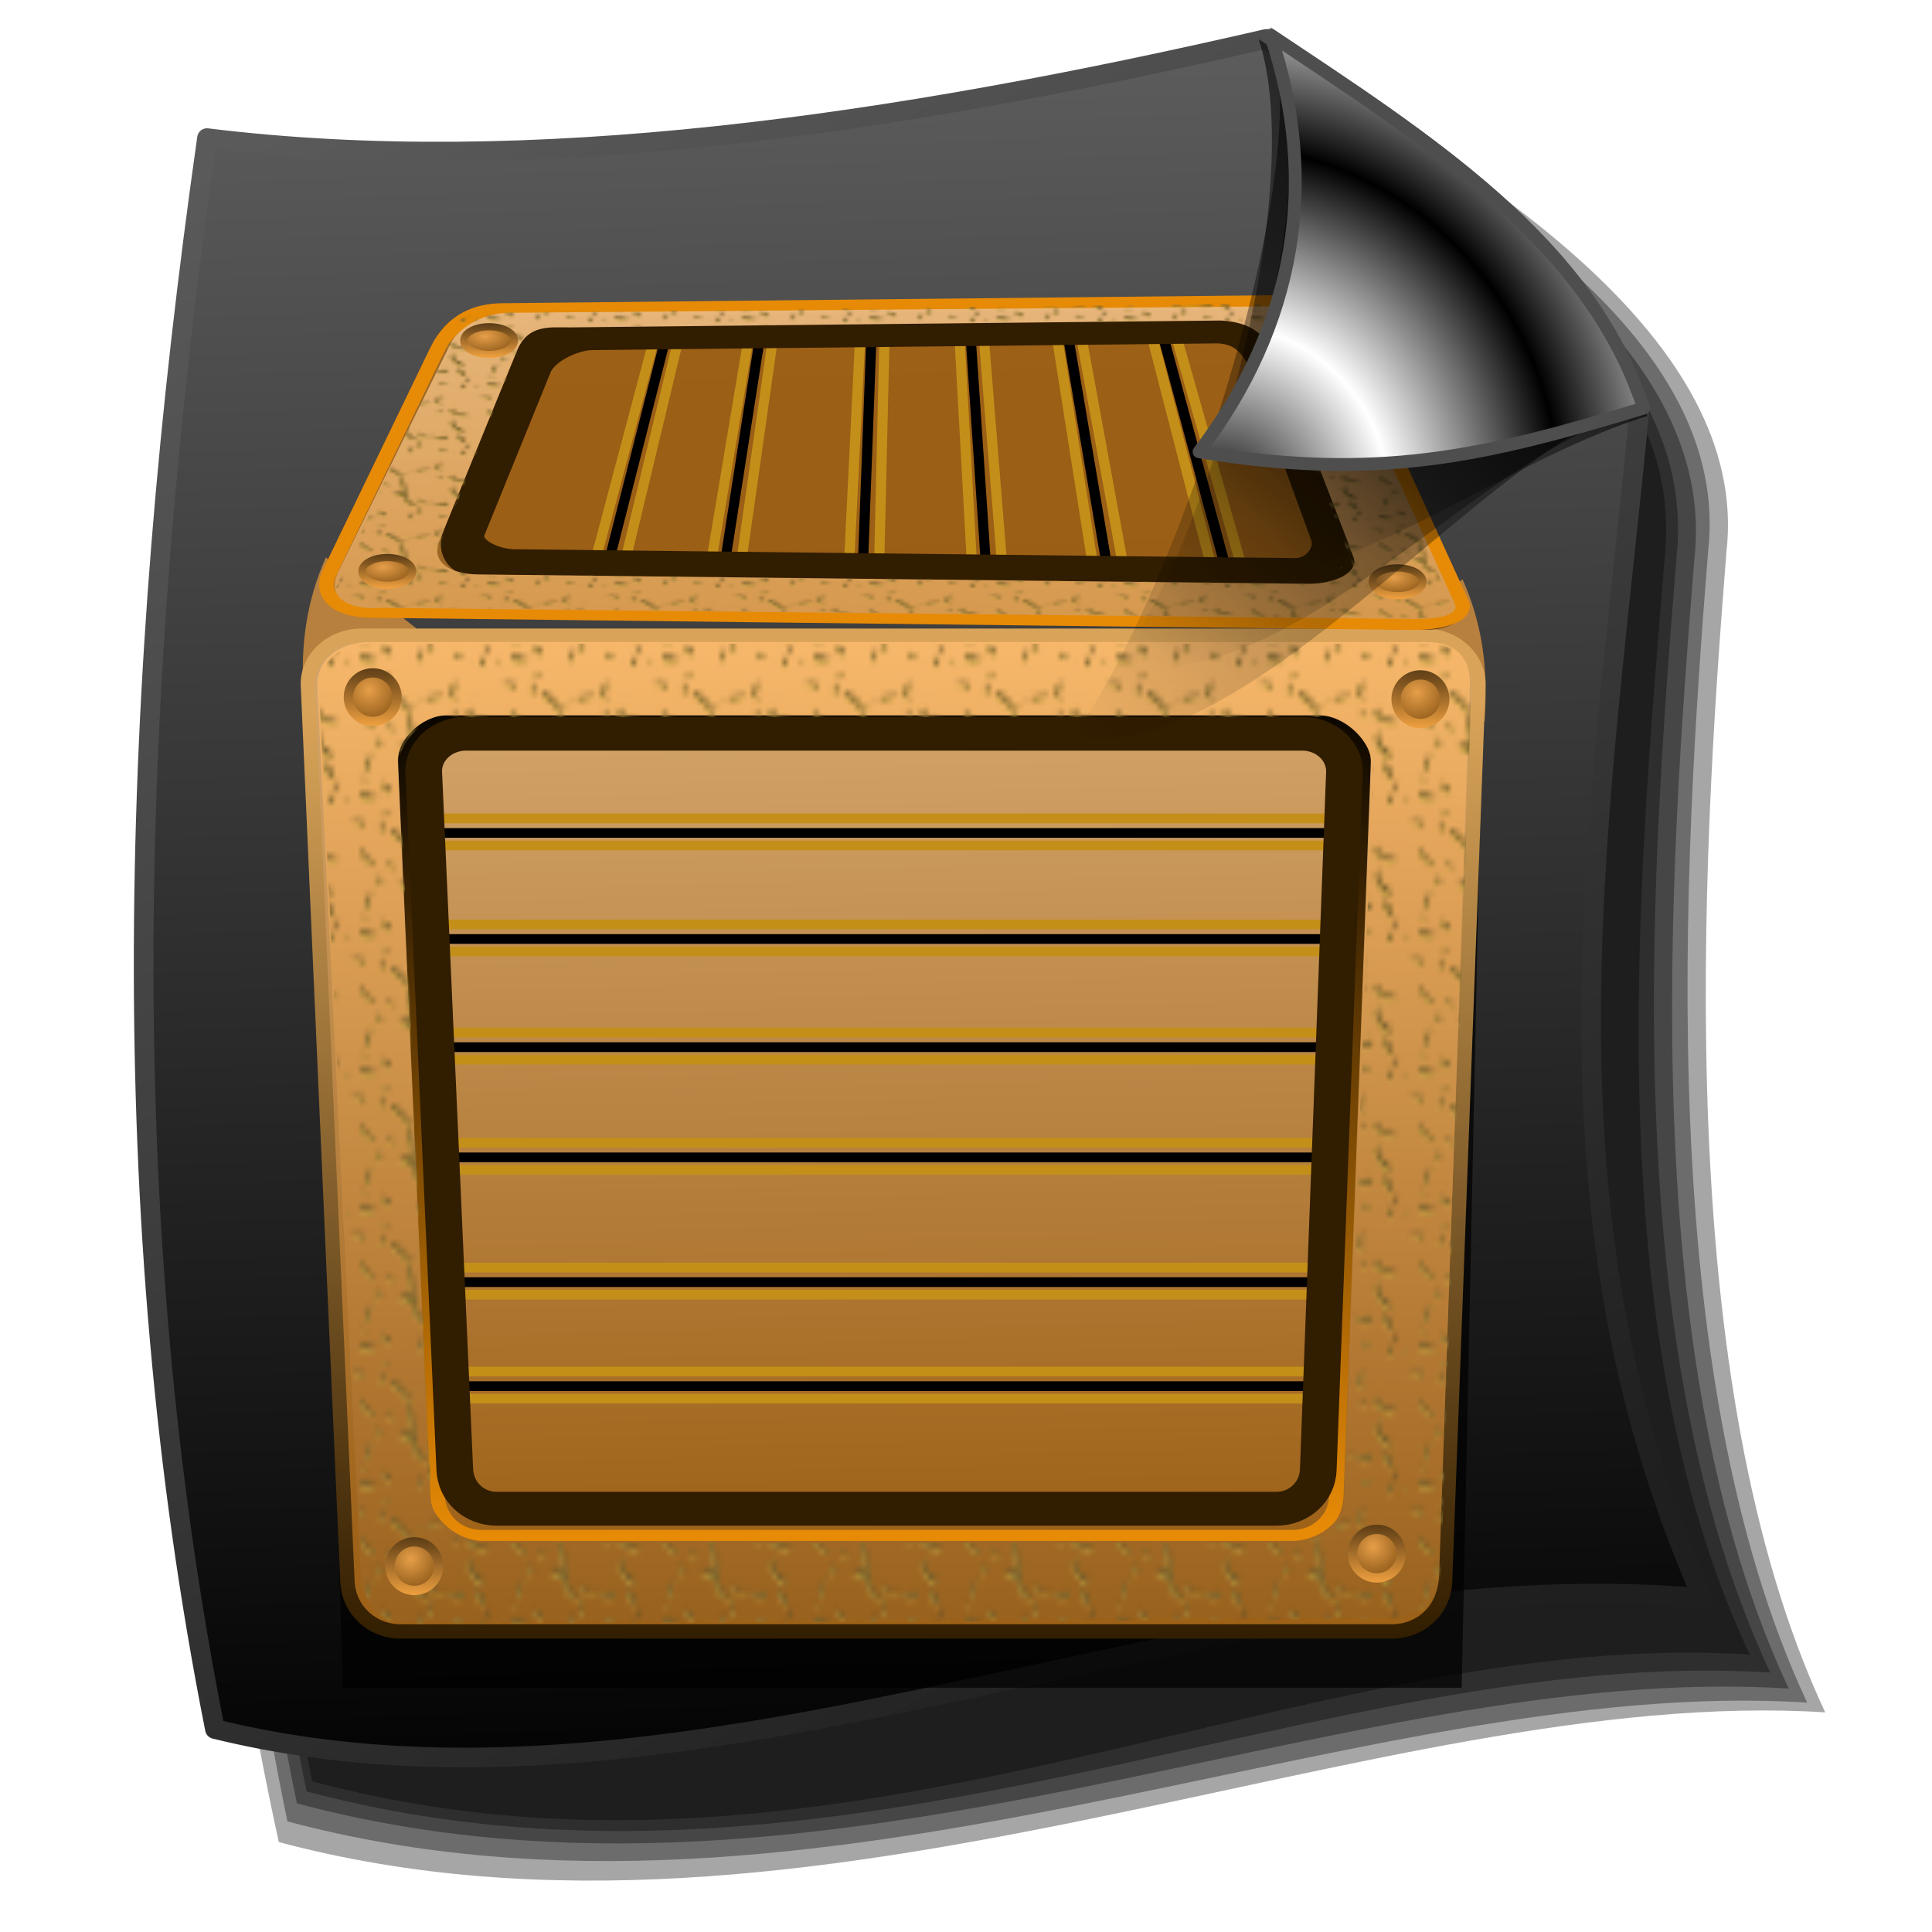 <?xml version="1.0" encoding="UTF-8" standalone="no"?>
<!-- Created with Inkscape (http://www.inkscape.org/) -->

<svg
   xmlns:dc="http://purl.org/dc/elements/1.1/"
   xmlns:cc="http://creativecommons.org/ns#"
   xmlns:rdf="http://www.w3.org/1999/02/22-rdf-syntax-ns#"
   xmlns:svg="http://www.w3.org/2000/svg"
   xmlns="http://www.w3.org/2000/svg"
   xmlns:xlink="http://www.w3.org/1999/xlink"
   xmlns:sodipodi="http://sodipodi.sourceforge.net/DTD/sodipodi-0.dtd"
   xmlns:inkscape="http://www.inkscape.org/namespaces/inkscape"
   id="svg2"
   inkscape:version="0.92.5 (2060ec1f9f, 2020-04-08)"
   width="256"
   height="256"
   sodipodi:docname="application-vnd.flatpak.svg"
   version="1.1">
  <defs
     id="defs6">
    <linearGradient
       id="linearGradient4693">
      <stop
         id="stop4695"
         stop-color="#1f1f1f"
         stop-opacity="1" />
      <stop
         offset="1"
         id="stop4697"
         stop-color="#5a5a5a"
         stop-opacity="1" />
    </linearGradient>
    <linearGradient
       id="linearGradient3578">
      <stop
         id="stop3580"
         stop-color="#000000"
         stop-opacity="1" />
      <stop
         offset="1"
         id="stop3582"
         stop-color="#fffcfc"
         stop-opacity="1" />
    </linearGradient>
    <linearGradient
       id="linearGradient2284">
      <stop
         id="stop2290"
         stop-color="#000000"
         stop-opacity="1" />
      <stop
         id="stop2292"
         offset="1"
         stop-color="#5c5c5c"
         stop-opacity="1" />
    </linearGradient>
    <linearGradient
       id="linearGradient2768">
      <stop
         id="stop2770"
         stop-color="#000000"
         stop-opacity="0.637" />
      <stop
         id="stop2772"
         offset="1"
         stop-color="#000000"
         stop-opacity="0" />
    </linearGradient>
    <linearGradient
       id="linearGradient2776">
      <stop
         id="stop2778"
         stop-color="#000000"
         stop-opacity="0.682" />
      <stop
         id="stop2780"
         offset="1"
         stop-color="black"
         stop-opacity="0" />
    </linearGradient>
    <linearGradient
       id="linearGradient2784">
      <stop
         id="stop2786"
         stop-color="#000000"
         stop-opacity="0.853" />
      <stop
         id="stop2788"
         offset="1"
         stop-color="#000000"
         stop-opacity="0" />
    </linearGradient>
    <linearGradient
       id="linearGradient2843">
      <stop
         id="stop2845"
         stop-color="#000000"
         stop-opacity="1" />
      <stop
         id="stop2847"
         offset="1"
         stop-color="white"
         stop-opacity="1" />
    </linearGradient>
    <linearGradient
       inkscape:collect="always"
       xlink:href="#linearGradient2284"
       id="linearGradient4358"
       gradientUnits="userSpaceOnUse"
       gradientTransform="matrix(0.964,0,0,0.964,-4.115,-1.424)"
       x1="141.34"
       y1="252.2"
       x2="134.26"
       y2="9.01" />
    <linearGradient
       inkscape:collect="always"
       xlink:href="#linearGradient4693"
       id="linearGradient4360"
       gradientUnits="userSpaceOnUse"
       gradientTransform="matrix(0.964,0,0,0.964,-4.115,-1.424)"
       x1="176.83"
       y1="236.48"
       x2="52.49"
       y2="13.04" />
    <linearGradient
       inkscape:collect="always"
       xlink:href="#linearGradient2768"
       id="linearGradient4362"
       gradientUnits="userSpaceOnUse"
       gradientTransform="translate(2.727,101.996)"
       x1="227.38"
       y1="37.25"
       x2="158.17"
       y2="114.14" />
    <linearGradient
       inkscape:collect="always"
       xlink:href="#linearGradient2776"
       id="linearGradient4364"
       gradientUnits="userSpaceOnUse"
       gradientTransform="translate(1.091,103.632)"
       x1="224.81"
       y1="27.97"
       x2="168.54"
       y2="98.26" />
    <linearGradient
       inkscape:collect="always"
       xlink:href="#linearGradient2784"
       id="linearGradient4366"
       gradientUnits="userSpaceOnUse"
       x1="227.38"
       y1="132.29"
       x2="183.26"
       y2="183.27" />
    <radialGradient
       inkscape:collect="always"
       xlink:href="#linearGradient2843"
       id="radialGradient4368"
       gradientUnits="userSpaceOnUse"
       gradientTransform="matrix(0.755,0.04,-0.042,0.791,50.884,29.535)"
       spreadMethod="reflect"
       cx="176.72"
       cy="180.44"
       fx="176.72"
       fy="180.44"
       r="31.04" />
    <linearGradient
       id="linearGradient2760-7">
      <stop
         id="stop2762"
         stop-color="#82795b"
         stop-opacity="1" />
      <stop
         offset="0.25"
         id="stop2772-6"
         stop-color="#ddc995"
         stop-opacity="1" />
      <stop
         offset="0.5"
         id="stop2768"
         stop-color="#59410b"
         stop-opacity="1" />
      <stop
         id="stop2770-7"
         offset="0.75"
         stop-color="#2f2004"
         stop-opacity="1" />
      <stop
         id="stop2764"
         offset="1"
         stop-color="black"
         stop-opacity="1" />
    </linearGradient>
    <linearGradient
       id="linearGradient1862"
       inkscape:collect="always">
      <stop
         stop-opacity="1"
         stop-color="#9d6117"
         id="stop1858" />
      <stop
         stop-opacity="1"
         stop-color="#d3a46a"
         id="stop1860"
         offset="1" />
    </linearGradient>
    <linearGradient
       inkscape:collect="always"
       id="linearGradient1854">
      <stop
         stop-opacity="1"
         stop-color="#311d00"
         id="stop1850" />
      <stop
         stop-opacity="1"
         stop-color="#d9a459"
         offset="1"
         id="stop1852" />
    </linearGradient>
    <linearGradient
       inkscape:collect="always"
       id="linearGradient1848">
      <stop
         stop-opacity="1"
         stop-color="#040200"
         id="stop1844" />
      <stop
         stop-opacity="1"
         stop-color="#e78a06"
         offset="1"
         id="stop1846" />
    </linearGradient>
    <pattern
       patternTransform="matrix(0.893,0,0,1.072,-318.042,120.422)"
       id="pattern3359"
       xlink:href="#pattern1298"
       inkscape:collect="always" />
    <linearGradient
       inkscape:collect="always"
       id="linearGradient3337">
      <stop
         stop-opacity="1"
         stop-color="#d6994e"
         id="stop3333" />
      <stop
         stop-opacity="0.988"
         stop-color="#e9b97f"
         offset="1"
         id="stop3335" />
    </linearGradient>
    <pattern
       patternTransform="matrix(0.752,0,0,0.517,-305.353,60.149)"
       id="pattern2137"
       xlink:href="#pattern1298"
       inkscape:collect="always" />
    <linearGradient
       id="linearGradient2038"
       inkscape:collect="always">
      <stop
         stop-opacity="1"
         stop-color="#e69f49"
         id="stop2034" />
      <stop
         stop-opacity="0.959"
         stop-color="#965f1c"
         id="stop2036"
         offset="1" />
    </linearGradient>
    <linearGradient
       id="linearGradient2030"
       inkscape:collect="always">
      <stop
         stop-opacity="1"
         stop-color="#f3a341"
         id="stop2026" />
      <stop
         stop-opacity="0.957"
         stop-color="#513512"
         id="stop2028"
         offset="1" />
    </linearGradient>
    <linearGradient
       id="linearGradient1185"
       inkscape:collect="always">
      <stop
         stop-opacity="1"
         stop-color="#965f1c"
         id="stop1181" />
      <stop
         stop-opacity="0.988"
         stop-color="#faba6d"
         id="stop1183"
         offset="1" />
    </linearGradient>
    <linearGradient
       id="linearGradient1070"
       inkscape:collect="always">
      <stop
         stop-opacity="1"
         stop-color="#311d00"
         id="stop1066" />
      <stop
         stop-opacity="1"
         stop-color="#e78a06"
         id="stop1068"
         offset="1" />
    </linearGradient>
    <filter
       color-interpolation-filters="sRGB"
       height="1.084"
       y="-0.042"
       width="1.063"
       x="-0.032"
       id="filter1142"
       inkscape:collect="always">
      <feGaussianBlur
         id="feGaussianBlur1144"
         stdDeviation="2.55"
         inkscape:collect="always" />
    </filter>
    <linearGradient
       gradientTransform="matrix(1.389,0,0,1.297,-364.286,242.769)"
       gradientUnits="userSpaceOnUse"
       y2="-108.05"
       x2="167.68"
       y1="15.94"
       x1="168.34"
       id="linearGradient1072"
       xlink:href="#linearGradient1854"
       inkscape:collect="always" />
    <linearGradient
       gradientTransform="matrix(1.137,0,0,1.062,-326.292,229.938)"
       y2="13.763"
       x2="138.15"
       y1="-121.84"
       x1="136.73"
       gradientUnits="userSpaceOnUse"
       id="linearGradient1077"
       xlink:href="#linearGradient1848"
       inkscape:collect="always" />
    <filter
       color-interpolation-filters="sRGB"
       height="1.076"
       y="-0.038"
       width="1.069"
       x="-0.034"
       id="filter1093"
       inkscape:collect="always">
      <feGaussianBlur
         id="feGaussianBlur1095"
         stdDeviation="1.582"
         inkscape:collect="always" />
    </filter>
    <linearGradient
       gradientTransform="matrix(1.23,0,0,1.23,-356.943,8.442)"
       gradientUnits="userSpaceOnUse"
       y2="64.11"
       x2="181.78"
       y1="207.97"
       x1="181.78"
       id="linearGradient1187"
       xlink:href="#linearGradient1185"
       inkscape:collect="always" />
    <pattern
       id="pattern1298"
       patternTransform="matrix(0.885,0,0,0.948,242.154,-139.716)"
       height="21.608"
       width="28.06"
       patternUnits="userSpaceOnUse">
      <g
         id="g1296"
         transform="matrix(0.343,0,0,0.321,36.9,85.129)">
        <g
           transform="matrix(0.885,0,0,0.948,-111.614,-269.305)"
           id="g833">
          <path
             fill-opacity="1"
             fill="#cbab44"
             sodipodi:nodetypes="cccccccccccccccccccccccccccccccccccccccccccccccccccccccccccccccccccccccccccccccccccccccccccccccccccccccccccccccc"
             inkscape:connector-curvature="0"
             id="path3802"
             d="m 30.542,5.288 c -4.695,3.598 6.039,2.786 0,0 z m -3.13,3.972 c -1.474,2.9 2.335,0.441 0,0 z m -14.928,0.602 c -1.714,4.522 10.7,6.077 1.23,0.603 z m -2.408,1.083 c -3.207,1.601 2.34,2.014 0,0 z m 63.926,0.12 c -6.457,4.184 5.833,2.761 0,0 z m -45.627,1.204 c -4.902,4.735 3.742,7.234 0,0 z m 42.858,1.445 c -4.993,2.474 9.519,10.898 1.926,3.612 -0.634,-1.203 -0.703,-2.781 -1.926,-3.612 z M 33.552,15.52 c -0.615,3.284 8.634,5.285 10.113,10.474 7.909,4.245 -3.816,-9.636 -10.113,-10.474 z m 32.745,1.083 c -1.975,2.856 -11.579,0.313 -8.991,3.609 2.3,-1.073 9.775,-0.806 8.991,-3.609 z m 20.225,0 c -1.861,0.948 1.987,0.282 0,0 z m -33.347,3.491 c -4.053,2.437 6.354,-0.198 0,0 z m -4.575,2.889 c -3.435,1.552 2.235,2.037 0,0 z m 36.598,0.241 c -1.15,1.505 0.982,1.919 0,0 z m -71.63,1.806 c -1.197,0.332 0.974,0.876 0,0 z m 0.602,0.602 c -1.002,6.604 18.048,12.941 6.14,5.538 -3.346,-0.479 -3.185,-4.63 -6.14,-5.538 z m 69.463,0 c -9.062,2.017 13.57,9.833 11.076,5.537 -4.558,-1.516 -8.851,-0.734 -11.076,-5.537 z m -9.992,0.963 c -5.645,2.256 9.471,2.041 0,-4e-6 z m -28.532,0.843 c -2.242,4.831 6.867,19.438 -3.917,15.834 -8.038,1.777 9.329,1.905 7.167,8.243 0.345,6.184 14.036,10.225 4.454,3.25 -5.42,-6.472 -3.797,-12.945 -4.936,-19.864 -1.303,-2.134 -0.888,-5.818 -2.769,-7.464 z m -13.965,4.815 c -1.533,4.234 11.995,5.277 1.799,1.602 l -0.836,-0.76 -0.963,-0.843 z m 53.934,2.287 c -1.819,2.988 2.571,3.186 0,0 z m -1.445,3.371 c -6.553,4.035 14.394,20.253 6.478,8.526 -5.493,-1.318 -4.63,-5.247 -6.478,-8.526 z m -57.184,2.047 c -3.224,7.433 4.537,5.753 0,0 z m 56.1,3.612 c -1.188,0.485 0.914,0.722 0,0 z m -61.036,4.214 c -2.831,1.2 2.72,3.689 0,0 z m 57.425,1.324 c -1.25,1.637 2.643,-0.069 0,0 z M 20.069,50.071 c -6.267,2.618 2.591,13.631 -0.577,3.614 0.857,-1.035 1.364,-2.334 0.577,-3.614 z m 37.922,0.722 c 0.687,4.447 6.618,7.902 2.769,0.963 -1.043,0.005 -1.688,-1.261 -2.769,-0.963 z m 28.893,2.047 c -0.094,2.607 3.953,8.486 6.096,8.915 0.671,-4.437 -2.939,-6.747 -6.096,-8.915 z m -21.429,1.324 c -0.689,4.228 7.163,-0.41 0,0 z m 13.122,0 c -1.152,3.97 -14.264,-1.41 -5.899,3.01 2.119,1.181 11.141,0.286 5.899,-3.01 z m -13.724,1.565 c -1.42,0.163 -0.153,1.119 0,0 z m -7.584,3.612 c 1.534,3.107 6.045,-1.232 0,1.31e-4 z m -40.932,0.843 c -0.945,3.769 4.882,4.014 0.241,0.241 l -0.241,-0.241 z m 41.413,1.806 c -1.286,6.865 6.697,4.957 0,0 z M 28.135,63.915 c -1.863,1.477 9.745,9.14 3.85,1.308 -1.268,-0.489 -2.658,-0.622 -3.85,-1.308 z m 25.041,2.769 c -4.933,1.009 0.175,10.978 -0.047,1.412 0.827,-0.651 3.25,-1.229 0.047,-1.412 z m 21.188,0.963 c -3.156,3.909 9.804,2.625 1.806,0.481 -0.407,1.153 -1.178,-1.285 -1.806,-0.481 z m -58.147,0.843 c -9.346,5.067 19.768,3.282 4.947,1.902 -1.695,-0.491 -3.299,-1.525 -4.947,-1.902 z m 17.577,1.204 c -0.6,0.92 0.935,0.694 0,0 z m 57.304,0 c -3.191,7.548 5.979,4.975 0,0 z M 6.104,71.017 c -5.28,2.12 6.338,1.285 0,0 z m 78.131,0.482 c -1.26,0.739 1.26,0.739 0,0 z m -73.557,2.889 c -1.15,1.585 3.435,-0.226 0,0 z" />
          <path
             fill-opacity="1"
             fill="#655228"
             sodipodi:nodetypes="cccccccccccccccccccccccccccccccccccccccccccccccccccccccccccccccccccccccccccccccccccccccccccccccccccccccccccccccc"
             inkscape:connector-curvature="0"
             id="path3054"
             d="m 30.968,3.976 c -4.695,3.598 6.039,2.786 0,0 z m -3.13,3.972 c -1.474,2.9 2.335,0.441 0,0 z M 12.91,8.55 c -1.714,4.522 10.7,6.077 1.23,0.603 z m -2.408,1.083 c -3.207,1.601 2.34,2.014 0,0 z m 63.926,0.12 c -6.457,4.184 5.833,2.761 0,0 z M 28.801,10.957 c -4.902,4.735 3.742,7.234 0,0 z m 42.858,1.445 c -4.993,2.474 9.519,10.898 1.926,3.612 -0.634,-1.203 -0.703,-2.781 -1.926,-3.612 z m -37.681,1.806 c -0.615,3.284 8.634,5.285 10.113,10.474 7.909,4.245 -3.816,-9.636 -10.113,-10.474 z m 32.745,1.083 c -1.975,2.856 -11.579,0.313 -8.991,3.609 2.3,-1.073 9.775,-0.806 8.991,-3.609 z m 20.225,0 c -1.861,0.948 1.987,0.282 0,0 z m -33.347,3.491 c -4.053,2.437 6.354,-0.198 0,0 z m -4.575,2.889 c -3.435,1.552 2.235,2.037 0,0 z m 36.598,0.241 c -1.15,1.505 0.982,1.919 0,0 z m -71.63,1.806 c -1.197,0.332 0.974,0.876 0,0 z m 0.602,0.602 c -1.002,6.604 18.048,12.941 6.14,5.538 -3.346,-0.479 -3.185,-4.63 -6.14,-5.538 z m 69.463,0 c -9.062,2.018 13.57,9.833 11.076,5.537 -4.558,-1.516 -8.851,-0.734 -11.076,-5.537 z m -9.992,0.963 c -5.646,2.256 9.471,2.041 0,-6e-6 z m -28.532,0.843 c -2.242,4.831 6.867,19.438 -3.917,15.834 -8.038,1.777 9.329,1.905 7.167,8.243 0.345,6.184 14.036,10.225 4.454,3.25 C 47.82,46.982 49.443,40.508 48.304,33.59 47.001,31.456 47.417,27.772 45.535,26.126 Z m -13.965,4.815 c -1.533,4.234 11.995,5.277 1.799,1.602 L 32.533,31.783 31.57,30.94 Z m 53.934,2.287 c -1.819,2.988 2.571,3.186 0,0 z m -1.445,3.371 c -6.553,4.035 14.394,20.253 6.478,8.526 -5.493,-1.318 -4.63,-5.247 -6.478,-8.526 z m -57.184,2.047 c -3.224,7.433 4.537,5.753 0,0 z m 56.1,3.612 c -1.188,0.485 0.914,0.722 0,0 z m -61.036,4.214 c -2.831,1.2 2.72,3.689 0,0 z m 57.425,1.324 c -1.25,1.637 2.643,-0.069 0,0 z m -58.869,0.963 c -6.267,2.618 2.591,13.631 -0.577,3.614 0.857,-1.035 1.364,-2.334 0.577,-3.614 z m 37.922,0.722 c 0.687,4.447 6.618,7.901 2.769,0.963 -1.043,0.005 -1.688,-1.261 -2.769,-0.963 z m 28.893,2.047 c -0.094,2.606 3.953,8.486 6.096,8.915 0.671,-4.437 -2.939,-6.748 -6.096,-8.915 z m -21.429,1.324 c -0.689,4.227 7.163,-0.409 0,0 z m 13.122,0 c -1.152,3.97 -14.264,-1.41 -5.899,3.01 2.119,1.181 11.141,0.286 5.899,-3.01 z m -13.724,1.565 c -1.42,0.163 -0.153,1.119 0,0 z m -7.584,3.612 c 1.534,3.107 6.045,-1.232 0,2.64e-4 z M 16.763,58.871 c -0.945,3.769 4.882,4.014 0.241,0.241 l -0.241,-0.241 z m 41.413,1.806 c -1.434,6.989 6.749,4.529 0,0 z m 38.765,0.361 c -5.326,6.496 0.4,10.6 0,0 z m -68.38,1.565 c -1.863,1.478 9.745,9.14 3.85,1.308 -1.268,-0.489 -2.658,-0.621 -3.85,-1.308 z m 25.041,2.769 c -4.933,1.009 0.175,10.978 -0.047,1.412 0.827,-0.651 3.25,-1.229 0.047,-1.412 z m 21.188,0.963 c -3.156,3.909 9.804,2.625 1.806,0.481 -0.407,1.153 -1.178,-1.285 -1.806,-0.481 z m -58.147,0.843 c -9.346,5.067 19.768,3.282 4.947,1.902 -1.695,-0.491 -3.299,-1.525 -4.947,-1.902 z m 17.577,1.204 c -0.6,0.92 0.935,0.694 0,0 z m 57.304,0 c -3.191,7.548 5.979,4.975 0,0 z M 6.53,69.705 c -1.891,3.217 5.133,0.716 0,0 z m 78.131,0.482 c -1.26,0.739 1.26,0.739 0,0 z" />
        </g>
      </g>
    </pattern>
    <linearGradient
       gradientTransform="matrix(1.389,0,0,1.297,-365.776,242.057)"
       gradientUnits="userSpaceOnUse"
       y2="-112.81"
       x2="95.7"
       y1="-104.53"
       x1="95.47"
       id="linearGradient2032"
       xlink:href="#linearGradient2030"
       inkscape:collect="always" />
    <radialGradient
       gradientUnits="userSpaceOnUse"
       gradientTransform="matrix(1.389,0,0,1.373,-365.776,250.403)"
       r="3.592"
       fy="-109.56"
       fx="93.36"
       cy="-109.56"
       cx="93.36"
       id="radialGradient2040"
       xlink:href="#linearGradient2038"
       inkscape:collect="always" />
    <radialGradient
       r="3.592"
       fy="-109.56"
       fx="93.36"
       cy="-109.56"
       cx="93.36"
       gradientTransform="matrix(1.389,0,0,1.373,-186.409,250.759)"
       gradientUnits="userSpaceOnUse"
       id="radialGradient2044"
       xlink:href="#linearGradient2038"
       inkscape:collect="always" />
    <linearGradient
       gradientTransform="matrix(1.389,0,0,1.297,-186.409,242.413)"
       y2="-112.81"
       x2="95.7"
       y1="-104.53"
       x1="95.47"
       gradientUnits="userSpaceOnUse"
       id="linearGradient2046"
       xlink:href="#linearGradient2030"
       inkscape:collect="always" />
    <radialGradient
       r="3.592"
       fy="-109.56"
       fx="93.36"
       cy="-109.56"
       cx="93.36"
       gradientTransform="matrix(1.389,0,0,1.373,-193.883,397.029)"
       gradientUnits="userSpaceOnUse"
       id="radialGradient2050"
       xlink:href="#linearGradient2038"
       inkscape:collect="always" />
    <linearGradient
       y2="-112.81"
       x2="95.7"
       y1="-104.53"
       x1="95.47"
       gradientTransform="matrix(1.389,0,0,1.297,-193.883,388.682)"
       gradientUnits="userSpaceOnUse"
       id="linearGradient2052"
       xlink:href="#linearGradient2030"
       inkscape:collect="always" />
    <radialGradient
       r="3.592"
       fy="-109.56"
       fx="93.36"
       cy="-109.56"
       cx="93.36"
       gradientTransform="matrix(1.389,0,0,1.373,-358.658,399.164)"
       gradientUnits="userSpaceOnUse"
       id="radialGradient2056"
       xlink:href="#linearGradient2038"
       inkscape:collect="always" />
    <linearGradient
       y2="-112.81"
       x2="95.7"
       y1="-104.53"
       x1="95.47"
       gradientTransform="matrix(1.389,0,0,1.297,-358.658,390.818)"
       gradientUnits="userSpaceOnUse"
       id="linearGradient2058"
       xlink:href="#linearGradient2030"
       inkscape:collect="always" />
    <linearGradient
       y2="-119.66"
       x2="170.39"
       y1="15.94"
       x1="168.34"
       gradientTransform="matrix(1.389,0,0,1.297,-366.132,266.969)"
       gradientUnits="userSpaceOnUse"
       id="linearGradient2131"
       xlink:href="#linearGradient1070"
       inkscape:collect="always" />
    <linearGradient
       y2="13.763"
       x2="138.15"
       y1="-121.84"
       x1="136.73"
       gradientTransform="matrix(1.137,0,0,1.062,-328.427,254.139)"
       gradientUnits="userSpaceOnUse"
       id="linearGradient2133"
       xlink:href="#linearGradient1070"
       inkscape:collect="always" />
    <linearGradient
       gradientTransform="matrix(1.23,0,0,1.23,-359.078,32.642)"
       y2="-1.592"
       x2="177.43"
       y1="45.01"
       x1="177.72"
       gradientUnits="userSpaceOnUse"
       id="linearGradient2135"
       xlink:href="#linearGradient3337"
       inkscape:collect="always" />
    <radialGradient
       r="3.592"
       fy="-109.56"
       fx="93.36"
       cy="-109.56"
       cx="93.36"
       gradientTransform="matrix(1.449,0,0,0.784,-368.961,164.802)"
       gradientUnits="userSpaceOnUse"
       id="radialGradient2139"
       xlink:href="#linearGradient2038"
       inkscape:collect="always" />
    <linearGradient
       gradientTransform="matrix(1.449,0,0,0.74,-368.961,160.039)"
       y2="-112.81"
       x2="95.7"
       y1="-104.53"
       x1="95.47"
       gradientUnits="userSpaceOnUse"
       id="linearGradient2141"
       xlink:href="#linearGradient2030"
       inkscape:collect="always" />
    <radialGradient
       r="3.592"
       fy="-109.56"
       fx="93.36"
       cy="-109.56"
       cx="93.36"
       gradientTransform="matrix(1.449,0,0,0.784,-351.522,125.298)"
       gradientUnits="userSpaceOnUse"
       id="radialGradient3341"
       xlink:href="#linearGradient2038"
       inkscape:collect="always" />
    <linearGradient
       y2="-112.81"
       x2="95.7"
       y1="-104.53"
       x1="95.47"
       gradientTransform="matrix(1.449,0,0,0.74,-351.522,120.535)"
       gradientUnits="userSpaceOnUse"
       id="linearGradient3343"
       xlink:href="#linearGradient2030"
       inkscape:collect="always" />
    <radialGradient
       r="3.592"
       fy="-109.56"
       fx="93.36"
       cy="-109.56"
       cx="93.36"
       gradientTransform="matrix(1.449,0,0,0.784,-212.727,123.163)"
       gradientUnits="userSpaceOnUse"
       id="radialGradient3347"
       xlink:href="#linearGradient2038"
       inkscape:collect="always" />
    <linearGradient
       y2="-112.81"
       x2="95.7"
       y1="-104.53"
       x1="95.47"
       gradientTransform="matrix(1.449,0,0,0.74,-212.727,118.4)"
       gradientUnits="userSpaceOnUse"
       id="linearGradient3349"
       xlink:href="#linearGradient2030"
       inkscape:collect="always" />
    <radialGradient
       r="3.592"
       fy="-109.56"
       fx="93.36"
       cy="-109.56"
       cx="93.36"
       gradientTransform="matrix(1.449,0,0,0.784,-196,166.581)"
       gradientUnits="userSpaceOnUse"
       id="radialGradient3353"
       xlink:href="#linearGradient2038"
       inkscape:collect="always" />
    <linearGradient
       y2="-112.81"
       x2="95.7"
       y1="-104.53"
       x1="95.47"
       gradientTransform="matrix(1.449,0,0,0.74,-196,161.818)"
       gradientUnits="userSpaceOnUse"
       id="linearGradient3355"
       xlink:href="#linearGradient2030"
       inkscape:collect="always" />
    <linearGradient
       gradientUnits="userSpaceOnUse"
       y2="-110.24"
       x2="115.2"
       y1="28.657"
       x1="117.69"
       id="linearGradient1864"
       xlink:href="#linearGradient1862"
       inkscape:collect="always"
       gradientTransform="matrix(1.129,0,0,1.054,-283.087,217.162)" />
    <linearGradient
       id="linearGradient3991">
      <stop
         style="stop-color:#f01414;stop-opacity:1;"
         offset="0"
         id="stop3993" />
      <stop
         style="stop-color:#590000;stop-opacity:1;"
         offset="1"
         id="stop3995" />
    </linearGradient>
    <linearGradient
       id="linearGradient3811">
      <stop
         style="stop-color:#cf2225;stop-opacity:1;"
         offset="0"
         id="stop3813" />
      <stop
         id="stop3825"
         offset="0.062"
         style="stop-color:#cf2225;stop-opacity:0.937;" />
      <stop
         id="stop3823"
         offset="0.909"
         style="stop-color:#6a2223;stop-opacity:1;" />
      <stop
         id="stop3821"
         offset="0.946"
         style="stop-color:#f19fa0;stop-opacity:1;" />
      <stop
         id="stop3819"
         offset="0.972"
         style="stop-color:#cf2225;stop-opacity:1;" />
      <stop
         style="stop-color:#000000;stop-opacity:1;"
         offset="1"
         id="stop3815" />
    </linearGradient>
    <linearGradient
       id="linearGradient3788">
      <stop
         style="stop-color:#8c1c1e;stop-opacity:1;"
         offset="0"
         id="stop3790" />
      <stop
         style="stop-color:#d79091;stop-opacity:1;"
         offset="1"
         id="stop3792" />
    </linearGradient>
    <linearGradient
       id="linearGradient3778">
      <stop
         style="stop-color:#b12336;stop-opacity:1;"
         offset="0"
         id="stop3780" />
      <stop
         style="stop-color:#000000;stop-opacity:1;"
         offset="1"
         id="stop3782" />
    </linearGradient>
    <linearGradient
       inkscape:collect="always"
       xlink:href="#linearGradient3778"
       id="linearGradient3863"
       gradientUnits="userSpaceOnUse"
       gradientTransform="matrix(0.773,0,0,0.887,146.251,31.149)"
       spreadMethod="reflect"
       x1="449.546"
       y1="126.603"
       x2="458.14"
       y2="126.603" />
    <linearGradient
       y2="-7.034"
       x2="11.61"
       y1="-6.253"
       x1="9.41"
       spreadMethod="reflect"
       gradientUnits="userSpaceOnUse"
       id="linearGradient3381"
       xlink:href="#linearGradient2843"
       inkscape:collect="always" />
    <inkscape:perspective
       sodipodi:type="inkscape:persp3d"
       inkscape:vp_x="0 : 526.18109 : 1"
       inkscape:vp_y="0 : 1000 : 0"
       inkscape:vp_z="744.09448 : 526.18109 : 1"
       inkscape:persp3d-origin="372.04724 : 350.78739 : 1"
       id="perspective10" />
    <linearGradient
       id="linearGradient2812">
      <stop
         id="stop2814"
         style="stop-color:#000000;stop-opacity:1;"
         offset="0" />
      <stop
         id="stop2816"
         style="stop-color:#393939;stop-opacity:1;"
         offset="1" />
    </linearGradient>
    <linearGradient
       id="linearGradient2804">
      <stop
         id="stop2806"
         style="stop-color:#cbcbcb;stop-opacity:1;"
         offset="0" />
      <stop
         id="stop2808"
         style="stop-color:#000000;stop-opacity:1;"
         offset="1" />
    </linearGradient>
    <linearGradient
       id="linearGradient2776-6">
      <stop
         id="stop2778-7"
         style="stop-color:#000000;stop-opacity:1;"
         offset="0" />
      <stop
         id="stop2780-5"
         style="stop-color:black;stop-opacity:0;"
         offset="1" />
    </linearGradient>
    <linearGradient
       id="linearGradient2835-4">
      <stop
         id="stop2837"
         style="stop-color:black;stop-opacity:1"
         offset="0" />
      <stop
         id="stop2839-5"
         style="stop-color:#a9a9a9;stop-opacity:1;"
         offset="1" />
    </linearGradient>
    <linearGradient
       id="linearGradient2875-9">
      <stop
         id="stop2877-3"
         style="stop-color:#d0d0d0;stop-opacity:1;"
         offset="0" />
      <stop
         id="stop2879-7"
         style="stop-color:#272727;stop-opacity:1;"
         offset="1" />
    </linearGradient>
    <linearGradient
       id="linearGradient2881-6">
      <stop
         id="stop2883-5"
         style="stop-color:#505050;stop-opacity:1;"
         offset="0" />
      <stop
         id="stop2885-6"
         style="stop-color:#bcbcbc;stop-opacity:1;"
         offset="1" />
    </linearGradient>
    <linearGradient
       id="linearGradient2889-5">
      <stop
         id="stop2891-4"
         style="stop-color:#8c8c8c;stop-opacity:1;"
         offset="0" />
      <stop
         id="stop2893-7"
         style="stop-color:#ffffff;stop-opacity:1;"
         offset="1" />
    </linearGradient>
    <linearGradient
       id="linearGradient2897-6">
      <stop
         id="stop2899-1"
         style="stop-color:#000000;stop-opacity:1;"
         offset="0" />
      <stop
         id="stop2901-5"
         style="stop-color:#545454;stop-opacity:1;"
         offset="1" />
    </linearGradient>
    <linearGradient
       id="linearGradient3035-3">
      <stop
         id="stop3037-2"
         style="stop-color:#fdfdff;stop-opacity:1;"
         offset="0" />
      <stop
         id="stop3039-0"
         style="stop-color:#000000;stop-opacity:1;"
         offset="1" />
    </linearGradient>
    <linearGradient
       id="linearGradient3366-0">
      <stop
         id="stop3368-3"
         style="stop-color:#949494;stop-opacity:1;"
         offset="0" />
      <stop
         id="stop3370-6"
         style="stop-color:#000000;stop-opacity:1;"
         offset="1" />
    </linearGradient>
    <linearGradient
       id="linearGradient3305">
      <stop
         id="stop3307"
         offset="0"
         style="stop-color:#474747;stop-opacity:0.034" />
      <stop
         id="stop3309"
         offset="1"
         style="stop-color:#000000;stop-opacity:1" />
    </linearGradient>
    <inkscape:perspective
       sodipodi:type="inkscape:persp3d"
       inkscape:vp_x="0 : 128 : 1"
       inkscape:vp_y="0 : 1000 : 0"
       inkscape:vp_z="256 : 128 : 1"
       inkscape:persp3d-origin="128 : 85.333333 : 1"
       id="perspective70" />
    <linearGradient
       id="linearGradient2821"
       inkscape:collect="always">
      <stop
         id="stop2823"
         offset="0"
         style="stop-color:#1f1f47;stop-opacity:1" />
      <stop
         id="stop2825"
         offset="1"
         style="stop-color:#162a97;stop-opacity:0" />
    </linearGradient>
    <linearGradient
       id="linearGradient2916">
      <stop
         id="stop2918"
         offset="0"
         style="stop-color:#ffffff;stop-opacity:0;" />
      <stop
         id="stop2920"
         offset="1"
         style="stop-color:white;stop-opacity:1" />
    </linearGradient>
    <linearGradient
       id="linearGradient2908">
      <stop
         style="stop-color:#000000;stop-opacity:0;"
         offset="0"
         id="stop2910" />
      <stop
         style="stop-color:#0f143e;stop-opacity:1"
         offset="1"
         id="stop2912" />
    </linearGradient>
    <linearGradient
       id="linearGradient2890">
      <stop
         style="stop-color:#7d7d7d;stop-opacity:1;"
         offset="0"
         id="stop2892" />
      <stop
         style="stop-color:#000000;stop-opacity:1;"
         offset="1"
         id="stop2894" />
    </linearGradient>
    <linearGradient
       inkscape:collect="always"
       xlink:href="#linearGradient2890"
       id="linearGradient2896"
       x1="93.802"
       y1="209.344"
       x2="153.893"
       y2="5.863"
       gradientUnits="userSpaceOnUse" />
    <linearGradient
       inkscape:collect="always"
       xlink:href="#linearGradient2908"
       id="linearGradient2906"
       gradientUnits="userSpaceOnUse"
       x1="155.359"
       y1="139.481"
       x2="163.176"
       y2="150.473"
       gradientTransform="translate(-0.977,0.489)" />
    <linearGradient
       inkscape:collect="always"
       xlink:href="#linearGradient2916"
       id="linearGradient2922"
       gradientUnits="userSpaceOnUse"
       x1="114.809"
       y1="106.26"
       x2="154.382"
       y2="52.763" />
    <linearGradient
       y2="21.74"
       x2="131.908"
       y1="217.405"
       x1="33.221"
       gradientUnits="userSpaceOnUse"
       id="linearGradient3922"
       xlink:href="#linearGradient2890"
       inkscape:collect="always" />
    <linearGradient
       y2="26.137"
       x2="88.183"
       y1="51.786"
       x1="88.183"
       gradientUnits="userSpaceOnUse"
       id="linearGradient3919"
       xlink:href="#linearGradient3888"
       inkscape:collect="always" />
    <linearGradient
       gradientTransform="translate(95.267,-0.489)"
       y2="21.74"
       x2="131.908"
       y1="217.405"
       x1="33.221"
       gradientUnits="userSpaceOnUse"
       id="linearGradient3912"
       xlink:href="#linearGradient2890"
       inkscape:collect="always" />
    <linearGradient
       gradientTransform="translate(95.267,-0.489)"
       y2="26.137"
       x2="88.183"
       y1="51.786"
       x1="88.183"
       gradientUnits="userSpaceOnUse"
       id="linearGradient3909"
       xlink:href="#linearGradient3888"
       inkscape:collect="always" />
    <linearGradient
       inkscape:collect="always"
       id="linearGradient3888">
      <stop
         style="stop-color:#aaf;stop-opacity:0"
         offset="0"
         id="stop3890" />
      <stop
         style="stop-color:white;stop-opacity:1"
         offset="1"
         id="stop3892" />
    </linearGradient>
    <linearGradient
       inkscape:collect="always"
       xlink:href="#linearGradient3888"
       id="linearGradient2087"
       gradientUnits="userSpaceOnUse"
       gradientTransform="translate(334.811,36.785)"
       x1="88.183"
       y1="51.786"
       x2="88.183"
       y2="26.137" />
    <linearGradient
       inkscape:collect="always"
       xlink:href="#linearGradient2890"
       id="linearGradient2090"
       gradientUnits="userSpaceOnUse"
       gradientTransform="translate(334.811,36.785)"
       x1="33.221"
       y1="217.405"
       x2="131.908"
       y2="21.74" />
    <linearGradient
       inkscape:collect="always"
       xlink:href="#linearGradient3888"
       id="linearGradient2093"
       gradientUnits="userSpaceOnUse"
       x1="88.183"
       y1="51.786"
       x2="88.183"
       y2="26.137"
       gradientTransform="translate(239.544,37.274)" />
    <linearGradient
       inkscape:collect="always"
       xlink:href="#linearGradient2890"
       id="linearGradient2096"
       gradientUnits="userSpaceOnUse"
       x1="33.221"
       y1="217.405"
       x2="131.908"
       y2="21.74"
       gradientTransform="translate(239.544,37.274)" />
    <linearGradient
       inkscape:collect="always"
       xlink:href="#linearGradient3888"
       id="linearGradient1927"
       gradientUnits="userSpaceOnUse"
       gradientTransform="matrix(0.49,0,0,1.081,-234.063,-3.617)"
       x1="88.183"
       y1="51.786"
       x2="88.183"
       y2="26.137" />
    <linearGradient
       inkscape:collect="always"
       xlink:href="#linearGradient2890"
       id="linearGradient1930"
       gradientUnits="userSpaceOnUse"
       gradientTransform="matrix(0.49,0,0,1.081,-234.063,-3.617)"
       x1="33.221"
       y1="217.405"
       x2="131.908"
       y2="21.74" />
    <linearGradient
       inkscape:collect="always"
       xlink:href="#linearGradient2821"
       id="linearGradient2827"
       gradientUnits="userSpaceOnUse"
       gradientTransform="matrix(0.49,0,0,1.081,-234.063,-3.617)"
       x1="88.183"
       y1="220.855"
       x2="88.183"
       y2="197.014" />
    <inkscape:perspective
       sodipodi:type="inkscape:persp3d"
       inkscape:vp_x="0 : 128 : 1"
       inkscape:vp_y="0 : 1000 : 0"
       inkscape:vp_z="256 : 128 : 1"
       inkscape:persp3d-origin="128 : 85.333333 : 1"
       id="perspective2503" />
    <linearGradient
       inkscape:collect="always"
       xlink:href="#linearGradient2916"
       id="linearGradient2784-5"
       gradientUnits="userSpaceOnUse"
       x1="114.809"
       y1="106.26"
       x2="154.382"
       y2="52.763"
       gradientTransform="matrix(1.215,0,0,1.215,-36.754,-1.566)" />
    <linearGradient
       inkscape:collect="always"
       xlink:href="#linearGradient2908"
       id="linearGradient2787"
       gradientUnits="userSpaceOnUse"
       gradientTransform="matrix(1.215,0,0,1.215,-39.895,0.494)"
       x1="155.359"
       y1="139.481"
       x2="163.176"
       y2="150.473" />
    <filter
       height="1.023"
       y="-0.011"
       width="1.025"
       x="-0.013"
       id="filter947"
       style="color-interpolation-filters:sRGB"
       inkscape:collect="always">
      <feGaussianBlur
         id="feGaussianBlur949"
         stdDeviation="1.141"
         inkscape:collect="always" />
    </filter>
  </defs>
  <sodipodi:namedview
     pagecolor="#ff0000"
     bordercolor="#666666"
     borderopacity="1"
     objecttolerance="10"
     gridtolerance="10"
     guidetolerance="10"
     inkscape:pageopacity="0"
     inkscape:pageshadow="2"
     inkscape:window-width="1920"
     inkscape:window-height="1056"
     id="namedview4"
     showgrid="false"
     inkscape:zoom="3.4414062"
     inkscape:cx="128"
     inkscape:cy="128"
     inkscape:window-x="0"
     inkscape:window-y="0"
     inkscape:window-maximized="1"
     inkscape:current-layer="svg2" />
  <g
     transform="matrix(1,0,0.029,1,247.462,2.501)"
     style="fill:#000000;fill-opacity:0.35;filter:url(#filter947)"
     id="g941">
    <g
       style="fill:#000000;fill-opacity:0.35"
       id="g933">
      <path
         sodipodi:nodetypes="cccccc"
         d="m -217.523,21.677 c -13.56,71.637 -11.802,158.12 0,219.906 70.239,18.88 146.211,-20.938 205.406,-17.187 -19.269,-43.748 -13.142,-112.358 -8.625,-153.812 4.071,-28.494 -32.073,-50.193 -51.5,-62.5 C -122.199,16.772 -174.634,26.276 -217.523,21.677 Z"
         id="path2820"
         style="fill:#000000;fill-opacity:0.35;fill-rule:evenodd;stroke:none"
         inkscape:connector-curvature="0" />
      <path
         inkscape:connector-curvature="0"
         style="fill:#000000;fill-opacity:0.35;fill-rule:evenodd;stroke:none"
         id="path920"
         d="m -216.002,24.72 c -12.138,72.585 -11.11,153.003 -0.304,214.125 70.239,18.88 142.638,-19.494 201.833,-15.744 C -33.742,179.353 -27.693,112.038 -23.176,70.584 -19.106,42.09 -53.727,22.217 -73.155,9.91 -123.112,18.598 -173.113,29.319 -216.002,24.72 Z"
         sodipodi:nodetypes="cccccc" />
      <path
         sodipodi:nodetypes="cccccc"
         d="m -214.41,26.577 c -12.138,72.585 -11.375,148.759 -0.57,209.881 70.239,18.88 138.924,-18.964 198.119,-15.214 C -36.13,177.496 -29.55,113.099 -25.033,71.645 -20.963,43.151 -54.258,23.808 -73.685,11.501 -123.642,20.19 -171.521,31.176 -214.41,26.577 Z"
         id="path922"
         style="fill:#000000;fill-opacity:0.35;fill-rule:evenodd;stroke:none"
         inkscape:connector-curvature="0" />
      <path
         inkscape:connector-curvature="0"
         style="fill:#000000;fill-opacity:0.35;fill-rule:evenodd;stroke:none"
         id="path924"
         d="m -213.084,28.699 c -12.138,72.585 -11.375,145.045 -0.57,206.167 70.239,18.88 135.211,-19.494 194.406,-15.744 C -38.517,175.374 -31.937,113.099 -27.42,71.645 -23.35,43.151 -54.523,26.195 -73.951,13.889 -123.908,22.577 -170.195,33.298 -213.084,28.699 Z"
         sodipodi:nodetypes="cccccc" />
      <path
         sodipodi:nodetypes="cccccc"
         d="m -210.962,31.352 c -12.138,72.585 -12.702,141.066 -1.896,202.188 70.239,18.88 131.763,-20.556 190.957,-16.805 C -41.169,172.987 -33.529,113.365 -29.012,71.91 -24.941,43.416 -54.788,29.113 -74.216,16.806 -124.173,25.495 -168.073,35.95 -210.962,31.352 Z"
         id="path926"
         style="fill:#000000;fill-opacity:0.35;fill-rule:evenodd;stroke:none"
         inkscape:connector-curvature="0" />
    </g>
  </g>
  <path
     style="fill:url(#linearGradient4358);fill-opacity:1;fill-rule:evenodd;stroke:url(#linearGradient4360);stroke-width:2.602;stroke-linecap:round;stroke-linejoin:round;stroke-miterlimit:4;stroke-dasharray:none;stroke-opacity:1"
     stroke-miterlimit="4"
     inkscape:connector-curvature="0"
     d="M 27.427,18.3 C 70.197,23.561 118.045,16.636 167.79,5.158 188.579,19.039 210.032,32.523 217.206,54.574 212.245,106.969 202.399,159.363 225.617,211.758 160.43,205.9 92.614,244.849 28.479,229.107 14.969,161.16 17.163,90.442 27.427,18.3 Z"
     id="path1873"
     sodipodi:nodetypes="cccccc" />
  <g
     id="g2488"
     transform="matrix(0.774,0,0,0.774,231.635,14.071)">
    <path
       style="fill:#b8813e;fill-opacity:0.988;stroke:none;stroke-width:1;stroke-linecap:butt;stroke-linejoin:miter;stroke-opacity:1"
       sodipodi:nodetypes="cccc"
       inkscape:connector-curvature="0"
       id="path3363"
       d="m -48.884,80.998 c 3.183,7.195 4.486,14.824 3.763,24.313 L -65.093,93.734 Z" />
    <path
       style="fill:#b8813e;fill-opacity:0.988;stroke:none;stroke-width:1;stroke-linecap:butt;stroke-linejoin:miter;stroke-opacity:1"
       d="m -243.485,77.236 c -3.183,7.195 -4.486,14.824 -3.763,24.313 l 19.972,-11.578 z"
       id="path3361"
       inkscape:connector-curvature="0"
       sodipodi:nodetypes="cccc" />
    <path
       style="opacity:1;fill:#000000;fill-opacity:0.69;stroke:none;stroke-width:1.375;stroke-linecap:round;stroke-linejoin:round;stroke-miterlimit:4;stroke-dasharray:none;stroke-dashoffset:0;stroke-opacity:1;filter:url(#filter1142)"
       d="m 17.116,-81.583 144.294,2.47 -2.563,130.66 H 20.961 Z"
       id="rect1131"
       inkscape:connector-curvature="0"
       sodipodi:nodetypes="ccccc"
       transform="matrix(1.389,0,0,1.297,-269.673,203.898)"
       stroke-miterlimit="4" />
    <path
       style="opacity:1;fill:url(#linearGradient1864);fill-opacity:1;stroke:none;stroke-width:2.459;stroke-linecap:round;stroke-linejoin:round;stroke-miterlimit:4;stroke-dasharray:none;stroke-dashoffset:0;stroke-opacity:1"
       sodipodi:nodetypes="sssssssss"
       inkscape:connector-curvature="0"
       id="path1856"
       d="m -237.403,90.652 h 182.068 c 5.068,0 9.323,3.813 9.148,8.541 l -5.694,153.387 c -0.176,4.729 -4.08,8.541 -9.148,8.541 H -230.642 c -5.068,0 -8.939,-3.814 -9.148,-8.541 l -6.762,-153.387 c -0.208,-4.727 4.08,-8.541 9.148,-8.541 z"
       stroke-miterlimit="4" />
    <path
       style="opacity:1;fill:none;fill-opacity:0.69;stroke:url(#linearGradient1072);stroke-width:2.459;stroke-linecap:round;stroke-linejoin:round;stroke-miterlimit:4;stroke-dasharray:none;stroke-dashoffset:0;stroke-opacity:1"
       d="m -237.403,90.652 h 182.068 c 5.068,0 9.323,3.813 9.148,8.541 l -5.694,153.387 c -0.176,4.729 -4.08,8.541 -9.148,8.541 H -230.642 c -5.068,0 -8.939,-3.814 -9.148,-8.541 l -6.762,-153.387 c -0.208,-4.727 4.08,-8.541 9.148,-8.541 z"
       id="rect1064"
       inkscape:connector-curvature="0"
       sodipodi:nodetypes="sssssssss"
       stroke-miterlimit="4" />
    <path
       style="opacity:1;fill:none;fill-opacity:0.69;stroke:url(#linearGradient1077);stroke-width:2.459;stroke-linecap:round;stroke-linejoin:round;stroke-miterlimit:4;stroke-dasharray:none;stroke-dashoffset:0;stroke-opacity:1"
       sodipodi:nodetypes="sssssssss"
       inkscape:connector-curvature="0"
       id="path1075"
       d="m -222.399,105.384 h 149.079 c 4.15,0 7.634,3.122 7.49,6.994 l -4.662,125.595 c -0.144,3.872 -3.341,6.994 -7.49,6.994 h -138.88 c -4.15,0 -7.32,-3.123 -7.49,-6.994 l -5.537,-125.595 c -0.171,-3.871 3.341,-6.994 7.49,-6.994 z"
       stroke-miterlimit="4" />
    <g
       id="g1172"
       transform="matrix(1.389,0,0,1.297,-365.776,242.057)">
      <g
         id="g1106">
        <path
           style="fill:none;stroke:#000000;stroke-width:1.283;stroke-linecap:butt;stroke-linejoin:miter;stroke-miterlimit:4;stroke-dasharray:none;stroke-opacity:1"
           d="M 101.447,-90.702 H 213.961"
           id="path1097"
           inkscape:connector-curvature="0"
           stroke-miterlimit="4" />
        <path
           style="fill:none;stroke:#c48f19;stroke-width:1.283;stroke-linecap:butt;stroke-linejoin:miter;stroke-miterlimit:4;stroke-dasharray:none;stroke-opacity:1"
           inkscape:connector-curvature="0"
           id="path1099"
           d="M 101.447,-92.624 H 213.961"
           stroke-miterlimit="4" />
        <path
           style="fill:none;stroke:#c48f19;stroke-width:1.283;stroke-linecap:butt;stroke-linejoin:miter;stroke-miterlimit:4;stroke-dasharray:none;stroke-opacity:1"
           d="M 101.447,-89.055 H 213.961"
           id="path1101"
           inkscape:connector-curvature="0"
           stroke-miterlimit="4" />
      </g>
      <g
         transform="matrix(0.991,0,0,1,1.437,13.999)"
         id="g1114">
        <path
           style="fill:none;stroke:#000000;stroke-width:1.283;stroke-linecap:butt;stroke-linejoin:miter;stroke-miterlimit:4;stroke-dasharray:none;stroke-opacity:1"
           inkscape:connector-curvature="0"
           id="path1108"
           d="M 101.447,-90.702 H 213.961"
           stroke-miterlimit="4" />
        <path
           style="fill:none;stroke:#c48f19;stroke-width:1.283;stroke-linecap:butt;stroke-linejoin:miter;stroke-miterlimit:4;stroke-dasharray:none;stroke-opacity:1"
           d="M 101.447,-92.624 H 213.961"
           id="path1110"
           inkscape:connector-curvature="0"
           stroke-miterlimit="4" />
        <path
           style="fill:none;stroke:#c48f19;stroke-width:1.283;stroke-linecap:butt;stroke-linejoin:miter;stroke-miterlimit:4;stroke-dasharray:none;stroke-opacity:1"
           inkscape:connector-curvature="0"
           id="path1112"
           d="M 101.447,-89.055 H 213.961"
           stroke-miterlimit="4" />
      </g>
      <g
         id="g1122"
         transform="matrix(0.968,0,0,1,5.029,28.273)">
        <path
           style="fill:none;stroke:#000000;stroke-width:1.283;stroke-linecap:butt;stroke-linejoin:miter;stroke-miterlimit:4;stroke-dasharray:none;stroke-opacity:1"
           d="M 101.447,-90.702 H 213.961"
           id="path1116"
           inkscape:connector-curvature="0"
           stroke-miterlimit="4" />
        <path
           style="fill:none;stroke:#c48f19;stroke-width:1.283;stroke-linecap:butt;stroke-linejoin:miter;stroke-miterlimit:4;stroke-dasharray:none;stroke-opacity:1"
           inkscape:connector-curvature="0"
           id="path1118"
           d="M 101.447,-92.624 H 213.961"
           stroke-miterlimit="4" />
        <path
           style="fill:none;stroke:#c48f19;stroke-width:1.283;stroke-linecap:butt;stroke-linejoin:miter;stroke-miterlimit:4;stroke-dasharray:none;stroke-opacity:1"
           d="M 101.447,-89.055 H 213.961"
           id="path1120"
           inkscape:connector-curvature="0"
           stroke-miterlimit="4" />
      </g>
      <g
         transform="matrix(0.977,0,0,1,3.592,42.821)"
         id="g1130">
        <path
           style="fill:none;stroke:#000000;stroke-width:1.283;stroke-linecap:butt;stroke-linejoin:miter;stroke-miterlimit:4;stroke-dasharray:none;stroke-opacity:1"
           inkscape:connector-curvature="0"
           id="path1124"
           d="M 101.447,-90.702 H 213.961"
           stroke-miterlimit="4" />
        <path
           style="fill:none;stroke:#c48f19;stroke-width:1.283;stroke-linecap:butt;stroke-linejoin:miter;stroke-miterlimit:4;stroke-dasharray:none;stroke-opacity:1"
           d="M 101.447,-92.624 H 213.961"
           id="path1126"
           inkscape:connector-curvature="0"
           stroke-miterlimit="4" />
        <path
           style="fill:none;stroke:#c48f19;stroke-width:1.283;stroke-linecap:butt;stroke-linejoin:miter;stroke-miterlimit:4;stroke-dasharray:none;stroke-opacity:1"
           inkscape:connector-curvature="0"
           id="path1128"
           d="M 101.447,-89.055 H 213.961"
           stroke-miterlimit="4" />
      </g>
      <g
         id="g1138"
         transform="matrix(0.964,0,0,1,5.748,59.291)">
        <path
           style="fill:none;stroke:#000000;stroke-width:1.283;stroke-linecap:butt;stroke-linejoin:miter;stroke-miterlimit:4;stroke-dasharray:none;stroke-opacity:1"
           d="M 101.447,-90.702 H 213.961"
           id="path1132"
           inkscape:connector-curvature="0"
           stroke-miterlimit="4" />
        <path
           style="fill:none;stroke:#c48f19;stroke-width:1.283;stroke-linecap:butt;stroke-linejoin:miter;stroke-miterlimit:4;stroke-dasharray:none;stroke-opacity:1"
           inkscape:connector-curvature="0"
           id="path1134"
           d="M 101.447,-92.624 H 213.961"
           stroke-miterlimit="4" />
        <path
           style="fill:none;stroke:#c48f19;stroke-width:1.283;stroke-linecap:butt;stroke-linejoin:miter;stroke-miterlimit:4;stroke-dasharray:none;stroke-opacity:1"
           d="M 101.447,-89.055 H 213.961"
           id="path1136"
           inkscape:connector-curvature="0"
           stroke-miterlimit="4" />
      </g>
      <g
         transform="matrix(0.968,0,0,1,5.029,73.016)"
         id="g1146">
        <path
           style="fill:none;stroke:#000000;stroke-width:1.283;stroke-linecap:butt;stroke-linejoin:miter;stroke-miterlimit:4;stroke-dasharray:none;stroke-opacity:1"
           inkscape:connector-curvature="0"
           id="path1140"
           d="M 101.447,-90.702 H 213.961"
           stroke-miterlimit="4" />
        <path
           style="fill:none;stroke:#c48f19;stroke-width:1.283;stroke-linecap:butt;stroke-linejoin:miter;stroke-miterlimit:4;stroke-dasharray:none;stroke-opacity:1"
           d="M 101.447,-92.624 H 213.961"
           id="path1142"
           inkscape:connector-curvature="0"
           stroke-miterlimit="4" />
        <path
           style="fill:none;stroke:#c48f19;stroke-width:1.283;stroke-linecap:butt;stroke-linejoin:miter;stroke-miterlimit:4;stroke-dasharray:none;stroke-opacity:1"
           inkscape:connector-curvature="0"
           id="path1144"
           d="M 101.447,-89.055 H 213.961"
           stroke-miterlimit="4" />
      </g>
    </g>
    <path
       style="opacity:1;fill:none;fill-opacity:0.69;stroke:#311d00;stroke-width:4.386;stroke-linecap:round;stroke-linejoin:round;stroke-miterlimit:4;stroke-dasharray:none;stroke-dashoffset:0;stroke-opacity:1;filter:url(#filter1093)"
       d="m 106.891,-101.769 h 100.087 c 2.786,0 5.125,2.245 5.029,5.029 l -3.13,90.309 c -0.097,2.784 -2.243,5.029 -5.029,5.029 h -93.24 c -2.786,0 -4.914,-2.246 -5.029,-5.029 l -3.717,-90.309 c -0.115,-2.783 2.243,-5.029 5.029,-5.029 z"
       id="path1079"
       inkscape:connector-curvature="0"
       sodipodi:nodetypes="sssssssss"
       transform="matrix(1.431,0,0,1.322,-372.491,241.967)"
       stroke-miterlimit="4" />
    <path
       style="opacity:1;fill:url(#linearGradient1187);fill-opacity:1;stroke:none;stroke-width:2.459;stroke-linecap:round;stroke-linejoin:round;stroke-miterlimit:4;stroke-dasharray:none;stroke-dashoffset:0;stroke-opacity:1"
       d="m -236.022,91.743 c -5.068,0 -9.137,2.941 -8.929,7.668 l 7.415,151.64 c 0.208,4.727 2.553,8.568 7.621,8.542 l 168.956,-0.874 c 5.068,-0.026 7.882,-2.503 8.058,-7.232 l 5.257,-152.295 c 0.176,-4.729 -2.335,-7.45 -7.402,-7.45 z m 13.185,12.549 h 149.518 c 4.15,0 8.944,4.432 8.801,8.303 l -4.664,126.031 c -0.144,3.872 -4.651,6.993 -8.801,6.993 H -216.644 c -4.15,0 -8.848,-3.778 -9.019,-7.648 l -5.538,-125.595 c -0.171,-3.871 4.214,-8.085 8.364,-8.085 z"
       id="path1174"
       inkscape:connector-curvature="0"
       sodipodi:nodetypes="sccssccssssccssccs"
       stroke-miterlimit="4" />
    <path
       sodipodi:nodetypes="sccssccssssccssccs"
       inkscape:connector-curvature="0"
       id="path2022"
       d="m -235.732,92.033 c -5.068,0 -9.137,2.941 -8.929,7.668 l 7.415,151.64 c 0.208,4.727 2.553,8.568 7.621,8.542 l 168.956,-0.874 c 5.068,-0.026 7.882,-2.503 8.058,-7.232 l 5.257,-152.295 c 0.176,-4.729 -2.335,-7.45 -7.402,-7.45 z m 13.185,12.549 h 149.518 c 4.15,0 8.944,4.432 8.801,8.303 l -4.664,126.031 c -0.144,3.872 -4.651,6.993 -8.801,6.993 H -216.354 c -4.15,0 -8.848,-3.778 -9.019,-7.648 l -5.538,-125.595 c -0.171,-3.871 4.214,-8.085 8.364,-8.085 z"
       stroke-miterlimit="4"
       style="opacity:1;fill:url(#pattern3359);fill-opacity:1;stroke:none;stroke-width:2.459;stroke-linecap:round;stroke-linejoin:round;stroke-miterlimit:4;stroke-dasharray:none;stroke-dashoffset:0;stroke-opacity:1" />
    <ellipse
       style="opacity:1;fill:url(#radialGradient2040);fill-opacity:1;stroke:url(#linearGradient2032);stroke-width:1.599;stroke-linecap:round;stroke-linejoin:round;stroke-miterlimit:4;stroke-dasharray:none;stroke-dashoffset:0;stroke-opacity:1"
       id="path2024"
       cx="-235.463"
       cy="101.172"
       rx="4.162"
       ry="4.161"
       stroke-miterlimit="4" />
    <ellipse
       style="opacity:1;fill:url(#radialGradient2044);fill-opacity:1;stroke:url(#linearGradient2046);stroke-width:1.599;stroke-linecap:round;stroke-linejoin:round;stroke-miterlimit:4;stroke-dasharray:none;stroke-dashoffset:0;stroke-opacity:1"
       ry="4.161"
       rx="4.162"
       cy="101.52"
       cx="-56.101"
       id="ellipse2042"
       stroke-miterlimit="4" />
    <ellipse
       style="opacity:1;fill:url(#radialGradient2050);fill-opacity:1;stroke:url(#linearGradient2052);stroke-width:1.599;stroke-linecap:round;stroke-linejoin:round;stroke-miterlimit:4;stroke-dasharray:none;stroke-dashoffset:0;stroke-opacity:1"
       id="ellipse2048"
       cx="-63.566"
       cy="247.794"
       rx="4.162"
       ry="4.161"
       stroke-miterlimit="4" />
    <ellipse
       style="opacity:1;fill:url(#radialGradient2056);fill-opacity:1;stroke:url(#linearGradient2058);stroke-width:1.599;stroke-linecap:round;stroke-linejoin:round;stroke-miterlimit:4;stroke-dasharray:none;stroke-dashoffset:0;stroke-opacity:1"
       ry="4.161"
       rx="4.162"
       cy="249.934"
       cx="-228.348"
       id="ellipse2054"
       stroke-miterlimit="4" />
    <path
       d="m -223.686,39.651 c 1.69,-2.923 5.459,-4.533 9.352,-4.911 l 136.853,-1.358 c 3.638,0.497 5.56,1.131 6.021,3.746 l 22.273,46.864 c 1.263,3.299 -2.423,4.925 -5.975,4.869 L -238.855,86.247 c -3.597,-1.466 -5.906,-2.018 -3.953,-7.299 z"
       id="rect2060"
       inkscape:connector-curvature="0"
       sodipodi:nodetypes="ccccccccc"
       stroke-miterlimit="4"
       style="opacity:1;fill:none;fill-opacity:0.959;stroke:#513512;stroke-width:1.531;stroke-linecap:round;stroke-linejoin:round;stroke-miterlimit:4;stroke-dasharray:none;stroke-dashoffset:0;stroke-opacity:0.957" />
    <path
       d="m -71.683,35.456 22.691,49.647 c 0.837,1.831 -2.909,3.394 -8.466,3.329 L -235.907,86.348 c -5.445,-0.064 -8.85,-2.571 -6.974,-6.451 l 18.36,-37.979 c 2.626,-5.431 7.029,-6.913 11.178,-6.956 l 133.408,-1.383 c 4.074,-0.042 7.775,0.831 8.253,1.876 v 0"
       id="path2063"
       inkscape:connector-curvature="0"
       sodipodi:nodetypes="sssssssssc"
       stroke-miterlimit="4"
       style="opacity:1;fill:#c27517;fill-opacity:0.69;stroke:url(#linearGradient2131);stroke-width:2.459;stroke-linecap:round;stroke-linejoin:round;stroke-miterlimit:4;stroke-dasharray:none;stroke-dashoffset:0;stroke-opacity:1" />
    <path
       style="opacity:1;fill:#9b5c0f;fill-opacity:0.69;stroke:url(#linearGradient2133);stroke-width:2.459;stroke-linecap:round;stroke-linejoin:round;stroke-miterlimit:4;stroke-dasharray:none;stroke-dashoffset:0;stroke-opacity:1"
       sodipodi:nodetypes="sssssssssc"
       inkscape:connector-curvature="0"
       id="path2065"
       d="m -83.421,38.57 15.09,40.187 c 0.528,1.407 -2.551,2.603 -6.944,2.554 l -141.343,-1.597 c -4.322,-0.049 -7.044,-3.013 -5.515,-6.763 l 13.529,-33.176 c 0.367,-0.901 3.414,-1.588 6.877,-1.625 L -90.208,36.97 c 3.411,-0.036 6.453,0.71 6.787,1.601 v 0"
       stroke-miterlimit="4" />
    <g
       id="g2115"
       transform="matrix(1.389,0,0,1.297,-367.912,266.257)">
      <g
         id="g2073">
        <path
           style="fill:none;stroke:#000000;stroke-width:1.283;stroke-linecap:butt;stroke-linejoin:miter;stroke-miterlimit:4;stroke-dasharray:none;stroke-opacity:1"
           d="m 192.499,-176.032 c 0,0 8.223,32.628 8.223,32.628"
           id="path2067"
           inkscape:connector-curvature="0"
           stroke-miterlimit="4" />
        <path
           style="fill:none;stroke:#c48f19;stroke-width:1.283;stroke-linecap:butt;stroke-linejoin:miter;stroke-miterlimit:4;stroke-dasharray:none;stroke-opacity:1"
           inkscape:connector-curvature="0"
           id="path2069"
           d="m 194.097,-176.032 c 0,0 8.643,32.628 8.643,32.628"
           stroke-miterlimit="4" />
        <path
           style="fill:none;stroke:#c48f19;stroke-width:1.283;stroke-linecap:butt;stroke-linejoin:miter;stroke-miterlimit:4;stroke-dasharray:none;stroke-opacity:1"
           d="m 191.13,-176.032 c 0,0 7.863,32.628 7.863,32.628"
           id="path2071"
           inkscape:connector-curvature="0"
           stroke-miterlimit="4" />
      </g>
      <g
         id="g2081"
         transform="matrix(0.991,0,0,1,1.437,13.999)">
        <path
           style="fill:none;stroke:#000000;stroke-width:1.283;stroke-linecap:butt;stroke-linejoin:miter;stroke-miterlimit:4;stroke-dasharray:none;stroke-opacity:1"
           inkscape:connector-curvature="0"
           id="path2075"
           d="m 181.092,-189.913 c 0,0 5.162,32.323 5.162,32.323"
           stroke-miterlimit="4" />
        <path
           style="fill:none;stroke:#c48f19;stroke-width:1.283;stroke-linecap:butt;stroke-linejoin:miter;stroke-miterlimit:4;stroke-dasharray:none;stroke-opacity:1"
           d="m 182.706,-189.913 c 0,0 5.582,32.323 5.582,32.323"
           id="path2077"
           inkscape:connector-curvature="0"
           stroke-miterlimit="4" />
        <path
           style="fill:none;stroke:#c48f19;stroke-width:1.283;stroke-linecap:butt;stroke-linejoin:miter;stroke-miterlimit:4;stroke-dasharray:none;stroke-opacity:1"
           inkscape:connector-curvature="0"
           id="path2079"
           d="m 179.709,-189.913 c 0,0 4.802,32.323 4.802,32.323"
           stroke-miterlimit="4" />
      </g>
      <g
         transform="matrix(0.968,0,0,1,5.029,28.273)"
         id="g2089">
        <path
           style="fill:none;stroke:#000000;stroke-width:1.283;stroke-linecap:butt;stroke-linejoin:miter;stroke-miterlimit:4;stroke-dasharray:none;stroke-opacity:1"
           d="m 169.392,-203.891 c 0,0 2.041,31.561 2.041,31.561"
           id="path2083"
           inkscape:connector-curvature="0"
           stroke-miterlimit="4" />
        <path
           style="fill:none;stroke:#c48f19;stroke-width:1.283;stroke-linecap:butt;stroke-linejoin:miter;stroke-miterlimit:4;stroke-dasharray:none;stroke-opacity:1"
           inkscape:connector-curvature="0"
           id="path2085"
           d="m 171.048,-203.891 c 0,0 2.461,31.561 2.461,31.561"
           stroke-miterlimit="4" />
        <path
           style="fill:none;stroke:#c48f19;stroke-width:1.283;stroke-linecap:butt;stroke-linejoin:miter;stroke-miterlimit:4;stroke-dasharray:none;stroke-opacity:1"
           d="m 167.973,-203.891 c 0,0 1.682,31.561 1.682,31.561"
           id="path2087"
           inkscape:connector-curvature="0"
           stroke-miterlimit="4" />
      </g>
      <g
         id="g2097"
         transform="matrix(0.977,0,0,1,3.592,42.821)">
        <path
           style="fill:none;stroke:#000000;stroke-width:1.283;stroke-linecap:butt;stroke-linejoin:miter;stroke-miterlimit:4;stroke-dasharray:none;stroke-opacity:1"
           inkscape:connector-curvature="0"
           id="path2091"
           d="m 156.869,-218.558 c 0,0 -1.136,31.865 -1.136,31.865"
           stroke-miterlimit="4" />
        <path
           style="fill:none;stroke:#c48f19;stroke-width:1.283;stroke-linecap:butt;stroke-linejoin:miter;stroke-miterlimit:4;stroke-dasharray:none;stroke-opacity:1"
           d="m 158.508,-218.558 c 0,0 -0.717,31.865 -0.717,31.865"
           id="path2093"
           inkscape:connector-curvature="0"
           stroke-miterlimit="4" />
        <path
           style="fill:none;stroke:#c48f19;stroke-width:1.283;stroke-linecap:butt;stroke-linejoin:miter;stroke-miterlimit:4;stroke-dasharray:none;stroke-opacity:1"
           inkscape:connector-curvature="0"
           id="path2095"
           d="m 155.465,-218.558 c 0,0 -1.496,31.865 -1.496,31.865"
           stroke-miterlimit="4" />
      </g>
      <g
         transform="matrix(0.964,0,0,1,5.748,59.291)"
         id="g2105">
        <path
           style="fill:none;stroke:#000000;stroke-width:1.283;stroke-linecap:butt;stroke-linejoin:miter;stroke-miterlimit:4;stroke-dasharray:none;stroke-opacity:1"
           d="m 142.586,-234.85 c 0,0 -4.732,31.408 -4.732,31.408"
           id="path2099"
           inkscape:connector-curvature="0"
           stroke-miterlimit="4" />
        <path
           style="fill:none;stroke:#c48f19;stroke-width:1.283;stroke-linecap:butt;stroke-linejoin:miter;stroke-miterlimit:4;stroke-dasharray:none;stroke-opacity:1"
           inkscape:connector-curvature="0"
           id="path2101"
           d="m 144.25,-234.85 c 0,0 -4.313,31.408 -4.313,31.408"
           stroke-miterlimit="4" />
        <path
           style="fill:none;stroke:#c48f19;stroke-width:1.283;stroke-linecap:butt;stroke-linejoin:miter;stroke-miterlimit:4;stroke-dasharray:none;stroke-opacity:1"
           d="m 141.16,-234.85 c 0,0 -5.092,31.408 -5.092,31.408"
           id="path2103"
           inkscape:connector-curvature="0"
           stroke-miterlimit="4" />
      </g>
      <g
         id="g2113"
         transform="matrix(0.968,0,0,1,5.029,73.016)">
        <path
           style="fill:none;stroke:#000000;stroke-width:1.283;stroke-linecap:butt;stroke-linejoin:miter;stroke-miterlimit:4;stroke-dasharray:none;stroke-opacity:1"
           inkscape:connector-curvature="0"
           id="path2107"
           d="m 130.84,-248.634 c 0,0 -7.73,31.561 -7.73,31.561"
           stroke-miterlimit="4" />
        <path
           style="fill:none;stroke:#c48f19;stroke-width:1.283;stroke-linecap:butt;stroke-linejoin:miter;stroke-miterlimit:4;stroke-dasharray:none;stroke-opacity:1"
           d="m 132.496,-248.634 c 0,0 -7.311,31.561 -7.311,31.561"
           id="path2109"
           inkscape:connector-curvature="0"
           stroke-miterlimit="4" />
        <path
           style="fill:none;stroke:#c48f19;stroke-width:1.283;stroke-linecap:butt;stroke-linejoin:miter;stroke-miterlimit:4;stroke-dasharray:none;stroke-opacity:1"
           inkscape:connector-curvature="0"
           id="path2111"
           d="m 129.421,-248.634 c 0,0 -8.09,31.561 -8.09,31.561"
           stroke-miterlimit="4" />
      </g>
    </g>
    <path
       style="opacity:1;fill:none;fill-opacity:0.69;stroke:#311d00;stroke-width:4.386;stroke-linecap:round;stroke-linejoin:round;stroke-miterlimit:4;stroke-dasharray:none;stroke-dashoffset:0;stroke-opacity:1;filter:url(#filter1093)"
       d="m 203.837,-168.926 7.781,23.152 c 0.755,2.245 -1.141,5.186 -4.046,5.15 l -93.412,-1.149 c -2.857,-0.035 -6.641,-2.005 -5.584,-4.822 l 7.9,-21.048 c 0.933,-2.486 4.666,-4.275 6.975,-4.302 l 74.38,-0.865 c 3.538,-0.147 5.182,2.088 6.006,3.884 z"
       id="path2117"
       inkscape:connector-curvature="0"
       sodipodi:nodetypes="csssssscc"
       transform="matrix(1.431,0,0,1.322,-374.626,266.168)"
       stroke-miterlimit="4" />
    <path
       style="opacity:1;fill:url(#linearGradient2135);fill-opacity:1;stroke:none;stroke-width:2.459;stroke-linecap:round;stroke-linejoin:round;stroke-miterlimit:4;stroke-dasharray:none;stroke-dashoffset:0;stroke-opacity:1"
       d="m -71.342,38.471 c -1.535,-2.907 -2.999,-4.27 -7.081,-4.227 l -133.761,1.125 c -4.159,0.043 -8.507,2.345 -9.969,5.314 l -19.15,38.872 c -2.528,5.132 2.758,6.694 6.865,6.32 l 176.715,1.914 c 5.541,0.065 8.308,-0.858 7.474,-2.686 L -70.147,41.525 m 2.503,35.373 c 1.333,3 -3.322,4.916 -7.725,4.866 L -217.513,80.16 c -4.331,-0.049 -8.098,-1.926 -6.539,-5.749 l 13.247,-32.464 c 1.923,-4.714 5.722,-4.041 9.179,-4.078 l 111.324,-1.176 c 7,0.308 8.351,4.379 9.546,6.165"
       id="path2119"
       inkscape:connector-curvature="0"
       sodipodi:nodetypes="sccssccsscccssccc"
       stroke-miterlimit="4" />
    <path
       sodipodi:nodetypes="sccssccssssccssccs"
       inkscape:connector-curvature="0"
       id="path2121"
       d="m -73.092,35.616 c -0.473,-1.048 -3.398,-1.88 -7.479,-1.837 0,0 -132.167,1.523 -132.167,1.523 -4.159,0.043 -7.757,0.531 -8.243,1.596 0,0 -21.009,46.042 -21.009,46.042 -0.819,1.794 1.564,2.804 6.997,2.868 0,0 176.715,1.914 176.715,1.914 5.541,0.065 8.3,-0.854 7.474,-2.686 0,0 -22.288,-49.42 -22.288,-49.42 m -9.945,2.793 c 0,0 15.369,40.281 15.369,40.281 0.537,1.407 -3.853,3.057 -8.256,3.007 0,0 -142.144,-1.605 -142.144,-1.605 -4.331,-0.049 -7.226,-1.575 -6.671,-2.96 0,0 14.973,-37.377 14.973,-37.377 0.362,-0.905 4.129,-1.917 7.586,-1.953 0,0 111.324,-1.176 111.324,-1.176 3.405,-0.036 7.48,0.894 7.82,1.783 0,0 0,0 0,0"
       stroke-miterlimit="4"
       style="opacity:1;fill:url(#pattern2137);fill-opacity:1;stroke:none;stroke-width:2.459;stroke-linecap:round;stroke-linejoin:round;stroke-miterlimit:4;stroke-dasharray:none;stroke-dashoffset:0;stroke-opacity:1" />
    <ellipse
       style="opacity:1;fill:url(#radialGradient2139);fill-opacity:1;stroke:url(#linearGradient2141);stroke-width:1.233;stroke-linecap:round;stroke-linejoin:round;stroke-miterlimit:4;stroke-dasharray:none;stroke-dashoffset:0;stroke-opacity:1"
       ry="2.375"
       rx="4.342"
       cy="79.64"
       cx="-232.967"
       id="ellipse2123"
       stroke-miterlimit="4" />
    <ellipse
       style="opacity:1;fill:url(#radialGradient3341);fill-opacity:1;stroke:url(#linearGradient3343);stroke-width:1.233;stroke-linecap:round;stroke-linejoin:round;stroke-miterlimit:4;stroke-dasharray:none;stroke-dashoffset:0;stroke-opacity:1"
       id="ellipse3339"
       cx="-215.534"
       cy="40.129"
       rx="4.342"
       ry="2.375"
       stroke-miterlimit="4" />
    <ellipse
       style="opacity:1;fill:url(#radialGradient3347);fill-opacity:1;stroke:url(#linearGradient3349);stroke-width:1.233;stroke-linecap:round;stroke-linejoin:round;stroke-miterlimit:4;stroke-dasharray:none;stroke-dashoffset:0;stroke-opacity:1"
       ry="2.375"
       rx="4.342"
       cy="37.999"
       cx="-76.735"
       id="ellipse3345"
       stroke-miterlimit="4" />
    <ellipse
       style="opacity:1;fill:url(#radialGradient3353);fill-opacity:1;stroke:url(#linearGradient3355);stroke-width:1.233;stroke-linecap:round;stroke-linejoin:round;stroke-miterlimit:4;stroke-dasharray:none;stroke-dashoffset:0;stroke-opacity:1"
       id="ellipse3351"
       cx="-60.009"
       cy="81.422"
       rx="4.342"
       ry="2.375"
       stroke-miterlimit="4" />
  </g>
  <g
     id="g2792"
     transform="matrix(0.964,0,0,0.964,-8.846,-106.039)">
    <path
       style="fill:url(#linearGradient4362);fill-opacity:1;fill-rule:evenodd;stroke:none"
       inkscape:connector-curvature="0"
       sodipodi:nodetypes="cccc"
       id="path2766"
       d="m 156.539,211.366 c 13.285,-17.449 34.021,-77.541 27.272,-97.632 21.569,14.403 43.827,28.392 51.271,51.27 -22.058,6.721 -54.135,50.394 -78.542,46.362 z" />
    <path
       style="fill:url(#linearGradient4364);fill-opacity:1;fill-rule:evenodd;stroke:none"
       inkscape:connector-curvature="0"
       d="m 162.538,201.548 c 13.285,-17.449 26.385,-66.087 19.636,-86.178 21.569,14.403 43.827,28.392 51.271,51.271 -22.058,6.721 -46.499,38.94 -70.906,34.908 z"
       id="path2764"
       sodipodi:nodetypes="cccc" />
    <path
       style="fill:url(#linearGradient4366);fill-opacity:1;fill-rule:evenodd;stroke:none"
       inkscape:connector-curvature="0"
       sodipodi:nodetypes="cccc"
       id="path1877"
       d="m 167.447,190.094 c 13.285,-17.449 23.658,-54.088 16.908,-74.179 21.569,14.403 43.827,28.392 51.271,51.271 -22.058,6.721 -43.771,26.941 -68.179,22.908 z" />
    <path
       style="fill:url(#radialGradient4368);fill-opacity:1;fill-rule:evenodd;stroke:#4e4e4e;stroke-width:1.764;stroke-linecap:butt;stroke-linejoin:round;stroke-miterlimit:4;stroke-dasharray:none;stroke-opacity:1"
       stroke-miterlimit="4"
       inkscape:connector-curvature="0"
       d="m 173.992,172.095 c 13.285,-17.449 16.567,-37.179 9.818,-57.27 21.569,14.403 43.827,28.392 51.271,51.271 -22.058,6.721 -36.681,10.032 -61.088,6 z"
       id="path1875"
       sodipodi:nodetypes="cccc" />
  </g>
</svg>
